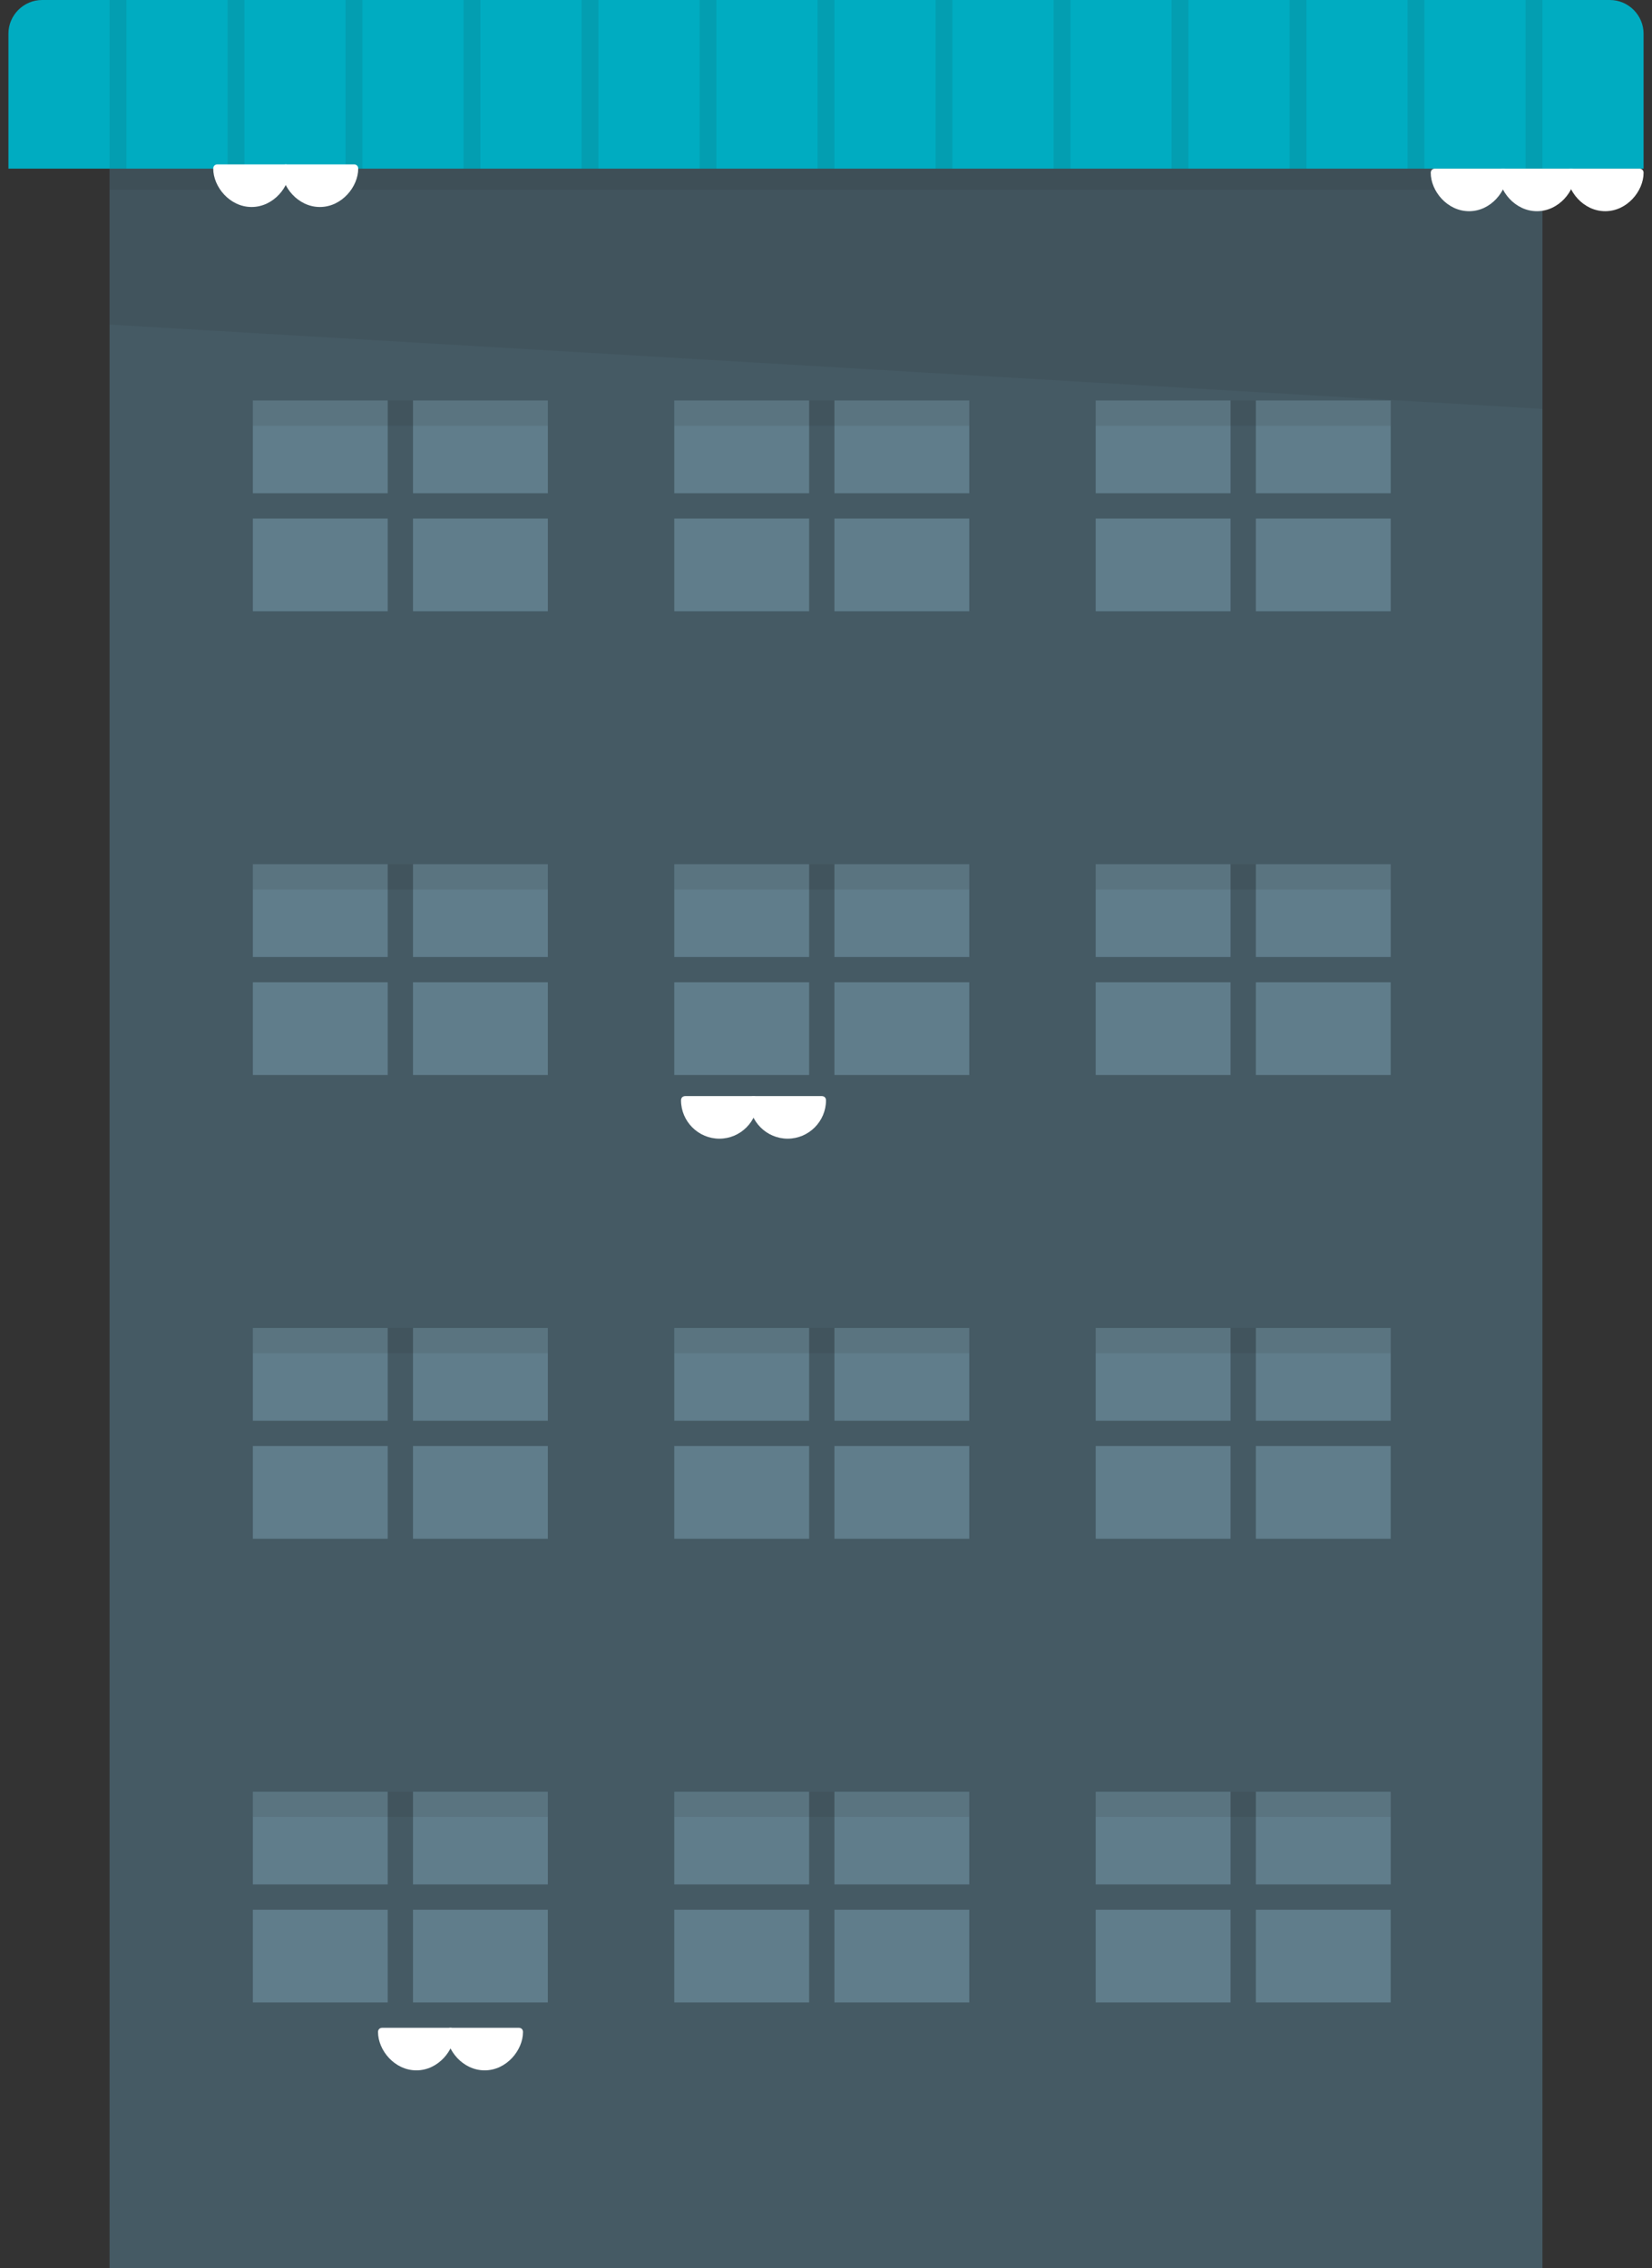 <svg xmlns="http://www.w3.org/2000/svg" viewBox="0 0 392 538"><rect x="0" y="0" width="392" height="538" fill="#333333" stroke="none"/><path fill="none" d="M0 0h392v538H0z"/><path fill="#455A64" d="M26 11h340v527H26z"/><path fill="#607D8B" d="M198 425h32v22h-32zm62 0h32v22h-32zm-200 0h32v22H60zm100 0h32v22h-32zm138 0h32v22h-32zm-200 0h32v22H98zm100 28h32v22h-32zm62 0h32v22h-32zm-200 0h32v22H60zm100 0h32v22h-32zm138 0h32v22h-32zm-200 0h32v22H98z"/><path fill="#231F20" d="M60 425h70v6H60zm100 0h70v6h-70zm100 0h70v6h-70z" opacity=".1"/><path fill="#607D8B" d="M198 315h32v22h-32zm62 0h32v22h-32zm-200 0h32v22H60zm100 0h32v22h-32zm138 0h32v22h-32zm-200 0h32v22H98zm100 28h32v22h-32zm62 0h32v22h-32zm-200 0h32v22H60zm100 0h32v22h-32zm138 0h32v22h-32zm-200 0h32v22H98z"/><path fill="#231F20" d="M60 315h70v6H60zm100 0h70v6h-70zm100 0h70v6h-70z" opacity=".1"/><path fill="#607D8B" d="M198 205h32v22h-32zm62 0h32v22h-32zm-200 0h32v22H60zm100 0h32v22h-32zm138 0h32v22h-32zm-200 0h32v22H98zm100 28h32v22h-32zm62 0h32v22h-32zm-200 0h32v22H60zm100 0h32v22h-32zm138 0h32v22h-32zm-200 0h32v22H98z"/><path fill="#231F20" d="M60 205h70v6H60zm100 0h70v6h-70zm100 0h70v6h-70z" opacity=".1"/><path fill="#607D8B" d="M198 95h32v22h-32zm62 0h32v22h-32zM60 95h32v22H60zm100 0h32v22h-32zm138 0h32v22h-32zM98 95h32v22H98zm100 28h32v22h-32zm62 0h32v22h-32zm-200 0h32v22H60zm100 0h32v22h-32zm138 0h32v22h-32zm-200 0h32v22H98z"/><path fill="#231F20" d="M60 95h70v6H60zm100 0h70v6h-70zm100 0h70v6h-70zM26 23h340v22H26z" opacity=".1"/><path fill="#231F20" d="M26 23v54l340 20V23z" opacity=".1"/><path fill="#00ACC1" d="M390 40V8c0-4.4-3.6-8-8-8H10C5.6 0 2 3.6 2 8v32h388z"/><path fill="#231F20" d="M362 0h4v40h-4zm-28 0h4v40h-4zm-28 0h4v40h-4zm-28 0h4v40h-4zm-28 0h4v40h-4zm-28 0h4v40h-4zm-28 0h4v40h-4zm-28 0h4v40h-4zm-28 0h4v40h-4zm-28 0h4v40h-4zM82 0h4v40h-4zM54 0h4v40h-4zM26 0h4v40h-4z" opacity=".1"/><g fill="#fff"><path d="M106.9 482c0 4-3.6 8.1-8.1 8.1s-8.1-4.1-8.1-8.1h16.2z"/><path d="M98.8 491.1c-5.2 0-9.1-4.8-9.1-9.1 0-.6.4-1 1-1h16.2c.6 0 1 .4 1 1 0 4.3-3.9 9.1-9.1 9.1zm-7-8.1c.5 3 3.3 6.1 7 6.1s6.5-3 7-6.1h-14z"/><path d="M123.1 482c0 4-3.6 8.1-8.1 8.1s-8.1-4.1-8.1-8.1h16.2z"/><path d="M115 491.1c-5.2 0-9.1-4.8-9.1-9.1 0-.6.4-1 1-1h16.2c.6 0 1 .4 1 1 0 4.3-3.9 9.1-9.1 9.1zm-7-8.1c.5 3 3.3 6.1 7 6.1s6.5-3 7-6.1h-14z"/></g><g fill="#fff"><path d="M67.8 40c0 4-3.6 8.1-8.1 8.1S51.6 44 51.6 40h16.2z"/><path d="M59.7 49.1c-5.2 0-9.1-4.8-9.1-9.1 0-.6.4-1 1-1h16.2c.6 0 1 .4 1 1 0 4.3-3.9 9.1-9.1 9.1zm-7-8.1c.5 3 3.3 6.1 7 6.1s6.5-3 7-6.1h-14z"/><path d="M84 40c0 4-3.6 8.1-8.1 8.1S67.8 44 67.8 40H84z"/><path d="M75.9 49.1c-5.2 0-9.1-4.8-9.1-9.1 0-.6.4-1 1-1H84c.6 0 1 .4 1 1 0 4.3-3.9 9.1-9.1 9.1zm-7-8.1c.5 3 3.3 6.1 7 6.1s6.5-3 7-6.1h-14z"/></g><g fill="#fff"><path d="M178.8 261c0 4.5-3.6 8.1-8.1 8.1s-8.1-3.6-8.1-8.1h16.2z"/><path d="M170.7 270.1c-5 0-9.1-4.1-9.1-9.1 0-.6.4-1 1-1h16.2c.6 0 1 .4 1 1 0 5-4.1 9.1-9.1 9.1zm-7-8.1c.5 3.4 3.4 6.1 7 6.1s6.5-2.7 7-6.1h-14z"/><path d="M195 261c0 4.5-3.6 8.1-8.1 8.1s-8.1-3.6-8.1-8.1H195z"/><path d="M186.9 270.1c-5 0-9.1-4.1-9.1-9.1 0-.6.4-1 1-1H195c.6 0 1 .4 1 1 0 5-4.1 9.1-9.1 9.1zm-7-8.1c.5 3.4 3.4 6.1 7 6.1s6.5-2.7 7-6.1h-14z"/></g><g fill="#fff"><path d="M356.6 41c0 4-3.6 8.1-8.1 8.1s-8.1-4.1-8.1-8.1h16.2z"/><path d="M348.6 50.1c-5.2 0-9.1-4.8-9.1-9.1 0-.6.4-1 1-1h16.2c.6 0 1 .4 1 1-.1 4.3-3.9 9.1-9.1 9.1zm-7-8.1c.5 3 3.3 6.1 7 6.1s6.5-3 7-6.1h-14z"/><path d="M372.8 41c0 4-3.6 8.1-8.1 8.1s-8.1-4.1-8.1-8.1h16.2z"/><path d="M364.7 50.1c-5.2 0-9.1-4.8-9.1-9.1 0-.6.4-1 1-1h16.2c.6 0 1 .4 1 1 0 4.3-3.9 9.1-9.1 9.1zm-7-8.1c.5 3 3.3 6.1 7 6.1s6.5-3 7-6.1h-14z"/><path d="M389 41c0 4-3.6 8.1-8.1 8.1s-8.1-4.1-8.1-8.1H389z"/><path d="M380.9 50.1c-5.2 0-9.1-4.8-9.1-9.1 0-.6.4-1 1-1H389c.6 0 1 .4 1 1 0 4.3-3.9 9.1-9.1 9.1zm-7-8.1c.5 3 3.3 6.1 7 6.1s6.5-3 7-6.1h-14z"/></g></svg>